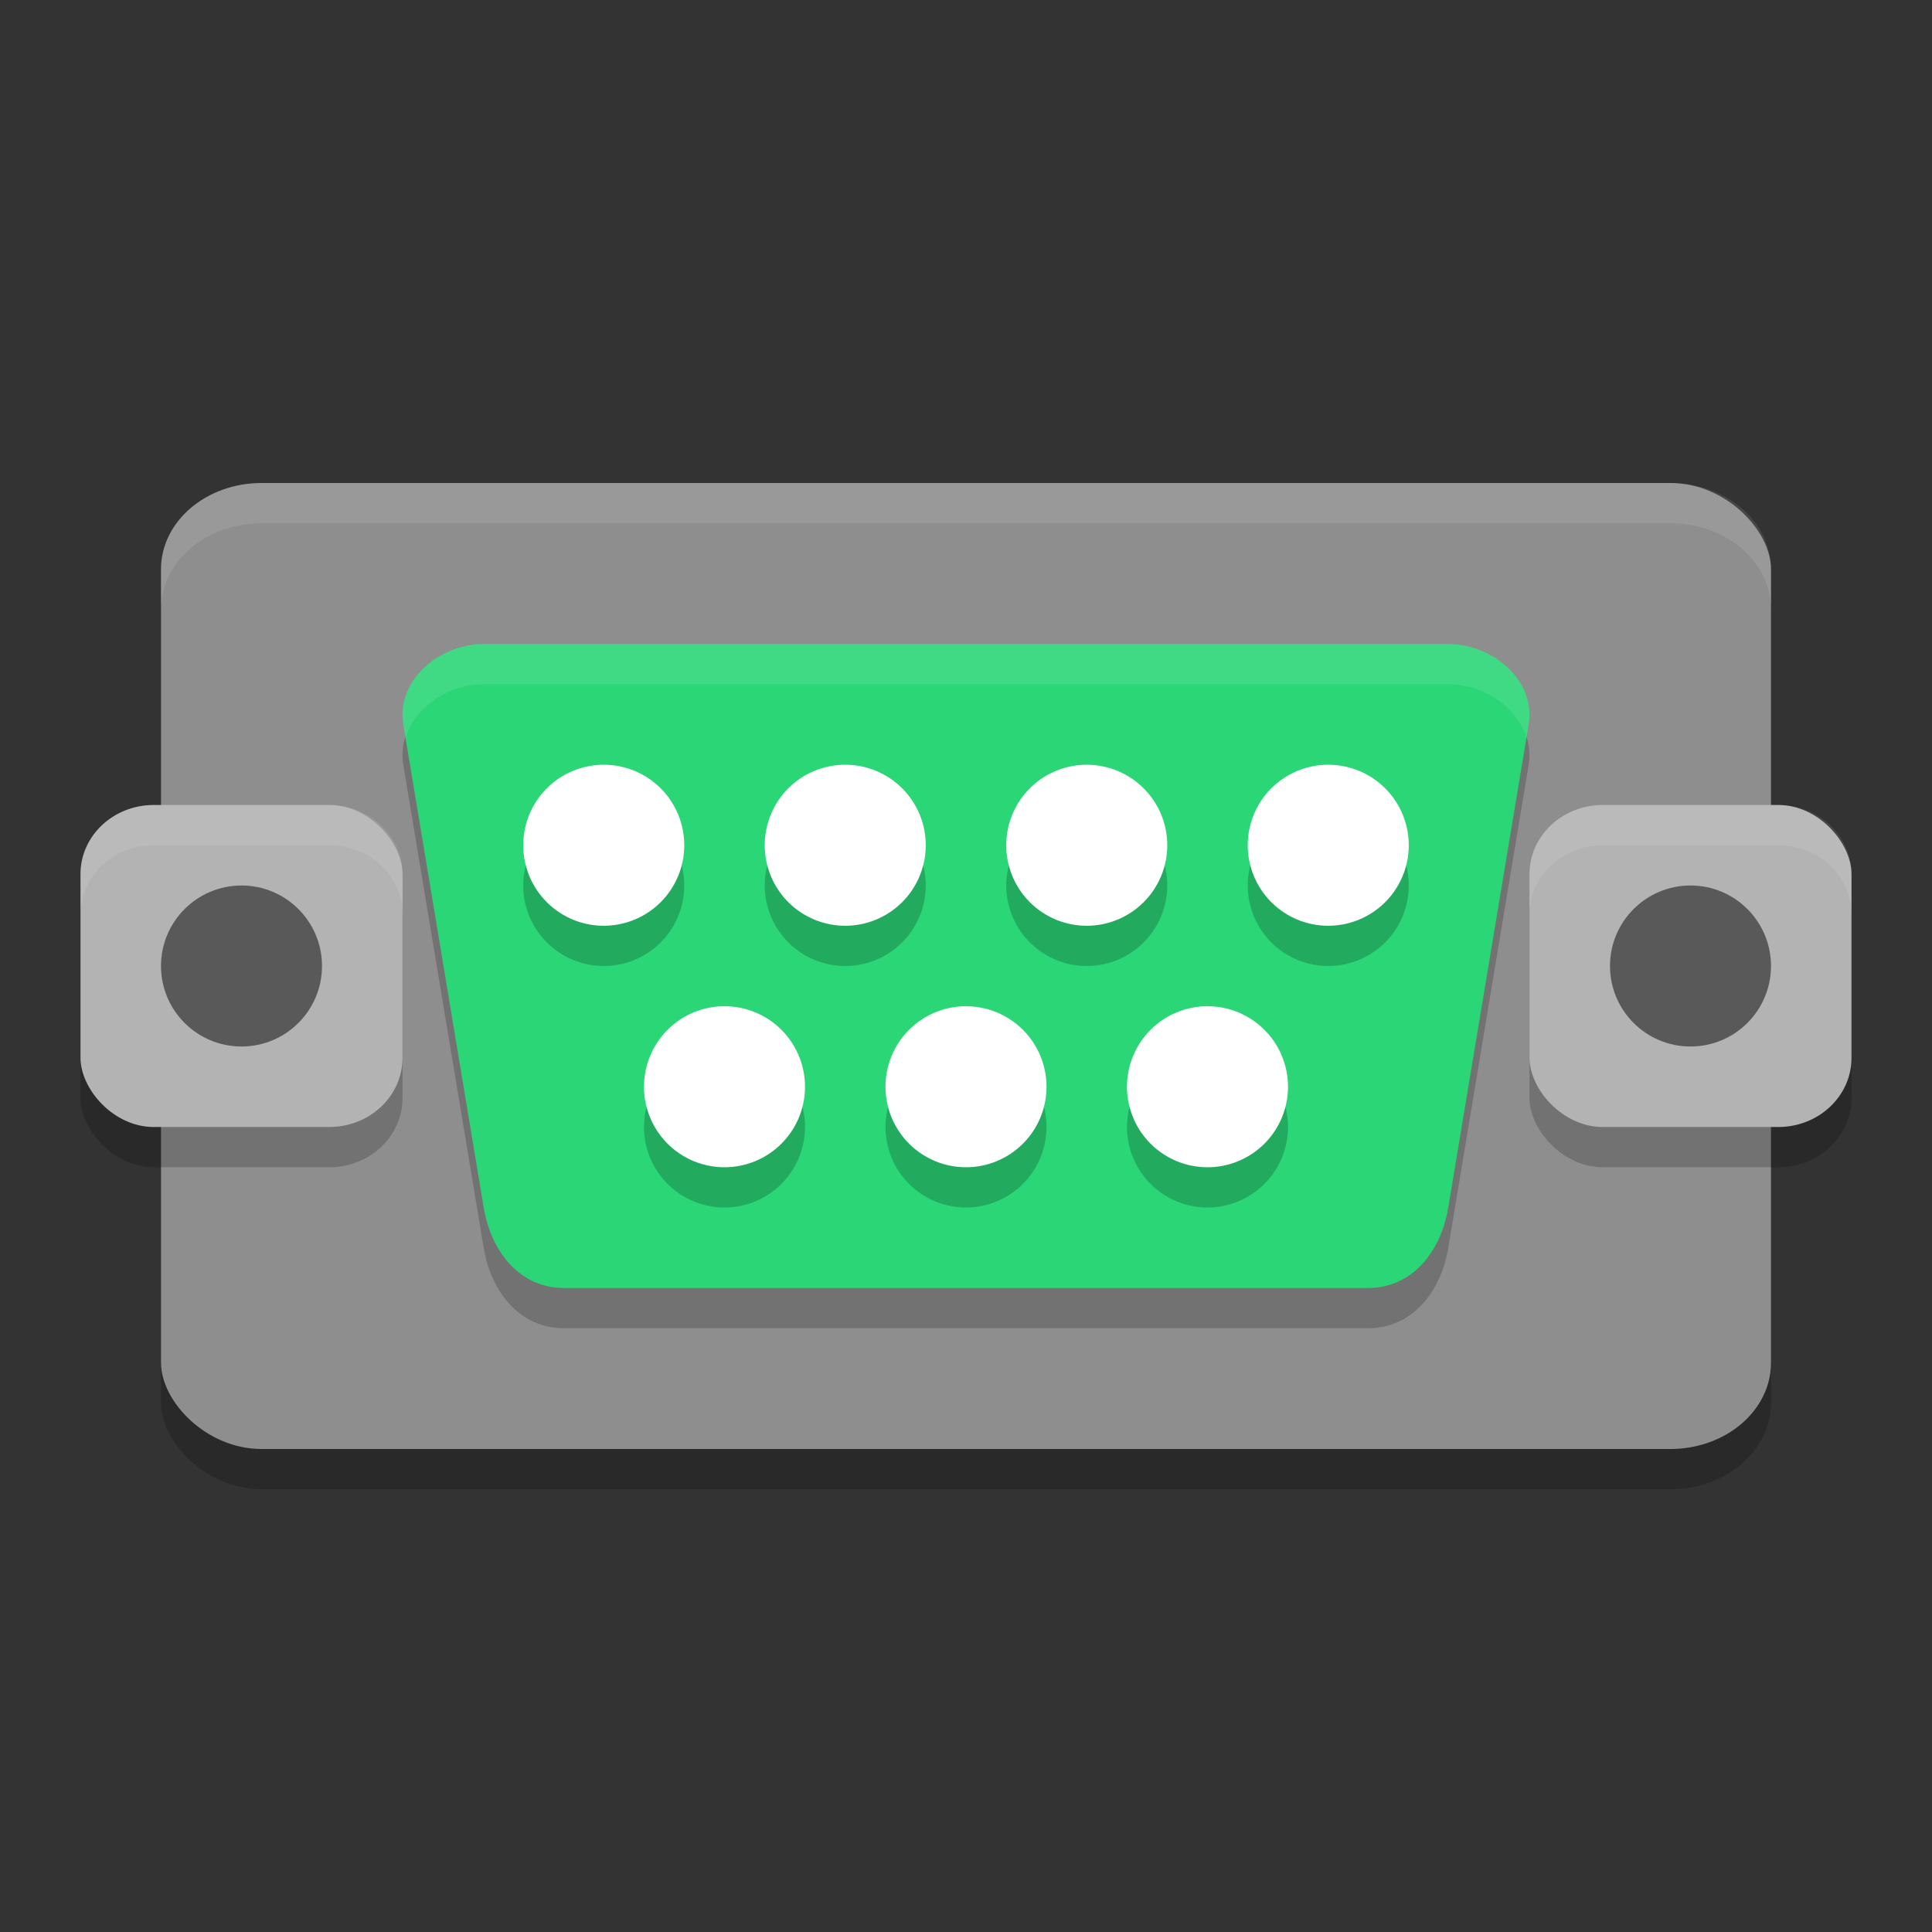 <svg xmlns="http://www.w3.org/2000/svg" width="48" height="48" version="1">
 <rect width="100%" height="100%" fill="#333333" stroke="none"/>
 <rect style="opacity:0.2" width="40" height="24" x="4" y="13" rx="2.5" ry="2.143"/>
 <rect style="fill:#8e8e8e" width="40" height="24" x="4" y="12" rx="2.5" ry="2.143"/>
 <path style="opacity:0.2" d="m 12.017,17 23.965,0 c 1.106,0 2.179,0.907 1.997,2 l -1.997,12 c -0.182,1.093 -0.891,2 -1.997,2 l -19.971,0 c -1.106,0 -1.815,-0.907 -1.997,-2 L 10.02,19 c -0.182,-1.093 0.891,-2 1.997,-2 z"/>
 <rect style="opacity:0.2" width="8" height="8" x="2" y="21" rx="1.818" ry="1.716"/>
 <rect style="fill:#b3b3b3" width="8" height="8" x="2" y="20" rx="1.818" ry="1.716"/>
 <rect style="opacity:0.2" width="8" height="8" x="38" y="21" rx="1.818" ry="1.716"/>
 <rect style="fill:#b3b3b3" width="8" height="8" x="38" y="20" rx="1.818" ry="1.716"/>
 <circle style="opacity:0.5" cx="6" cy="24" r="2"/>
 <circle style="opacity:0.5" cx="42" cy="24" r="2"/>
 <path style="fill:#2bd677" d="m 12.017,16 23.965,0 c 1.106,0 2.179,0.907 1.997,2 l -1.997,12 c -0.182,1.093 -0.891,2 -1.997,2 l -19.971,0 c -1.106,0 -1.815,-0.907 -1.997,-2 L 10.02,18 c -0.182,-1.093 0.891,-2 1.997,-2 z"/>
 <path style="opacity:0.2" d="m 15,20 a 2,2 0 0 0 -2,2 2,2 0 0 0 2,2 2,2 0 0 0 2,-2 2,2 0 0 0 -2,-2 z m 6,0 a 2,2 0 0 0 -2,2 2,2 0 0 0 2,2 2,2 0 0 0 2,-2 2,2 0 0 0 -2,-2 z m 6,0 a 2,2 0 0 0 -2,2 2,2 0 0 0 2,2 2,2 0 0 0 2,-2 2,2 0 0 0 -2,-2 z m 6,0 a 2,2 0 0 0 -2,2 2,2 0 0 0 2,2 2,2 0 0 0 2,-2 2,2 0 0 0 -2,-2 z m -15,6 a 2,2 0 0 0 -2,2 2,2 0 0 0 2,2 2,2 0 0 0 2,-2 2,2 0 0 0 -2,-2 z m 6,0 a 2,2 0 0 0 -2,2 2,2 0 0 0 2,2 2,2 0 0 0 2,-2 2,2 0 0 0 -2,-2 z m 6,0 a 2,2 0 0 0 -2,2 2,2 0 0 0 2,2 2,2 0 0 0 2,-2 2,2 0 0 0 -2,-2 z"/>
 <path style="fill:#ffffff" d="M 15 19 A 2 2 0 0 0 13 21 A 2 2 0 0 0 15 23 A 2 2 0 0 0 17 21 A 2 2 0 0 0 15 19 z M 21 19 A 2 2 0 0 0 19 21 A 2 2 0 0 0 21 23 A 2 2 0 0 0 23 21 A 2 2 0 0 0 21 19 z M 27 19 A 2 2 0 0 0 25 21 A 2 2 0 0 0 27 23 A 2 2 0 0 0 29 21 A 2 2 0 0 0 27 19 z M 33 19 A 2 2 0 0 0 31 21 A 2 2 0 0 0 33 23 A 2 2 0 0 0 35 21 A 2 2 0 0 0 33 19 z M 18 25 A 2 2 0 0 0 16 27 A 2 2 0 0 0 18 29 A 2 2 0 0 0 20 27 A 2 2 0 0 0 18 25 z M 24 25 A 2 2 0 0 0 22 27 A 2 2 0 0 0 24 29 A 2 2 0 0 0 26 27 A 2 2 0 0 0 24 25 z M 30 25 A 2 2 0 0 0 28 27 A 2 2 0 0 0 30 29 A 2 2 0 0 0 32 27 A 2 2 0 0 0 30 25 z"/>
 <path style="opacity:0.1;fill:#ffffff" d="M 6.5,12 C 5.115,12 4,12.955 4,14.143 l 0,1 C 4,13.955 5.115,13 6.5,13 l 35,0 c 1.385,0 2.5,0.955 2.5,2.143 l 0,-1 C 44,12.955 42.885,12 41.5,12 l -35,0 z"/>
 <path style="opacity:0.1;fill:#ffffff" d="M 3.818,20 C 2.811,20 2,20.766 2,21.717 l 0,1 C 2,21.766 2.811,21 3.818,21 l 4.363,0 C 9.189,21 10,21.766 10,22.717 l 0,-1 C 10,20.766 9.189,20 8.182,20 l -4.363,0 z"/>
 <path style="opacity:0.1;fill:#ffffff" d="M 39.818,20 C 38.811,20 38,20.766 38,21.717 l 0,1 C 38,21.766 38.811,21 39.818,21 l 4.363,0 C 45.189,21 46,21.766 46,22.717 l 0,-1 C 46,20.766 45.189,20 44.182,20 l -4.363,0 z"/>
 <path style="opacity:0.1;fill:#ffffff" d="m 12.018,16 c -1.106,0 -2.18,0.907 -1.998,2 l 0.055,0.33 C 10.311,17.562 11.149,17 12.018,17 l 23.965,0 c 0.868,0 1.707,0.562 1.943,1.33 L 37.98,18 c 0.182,-1.093 -0.892,-2 -1.998,-2 l -23.965,0 z"/>
</svg>
